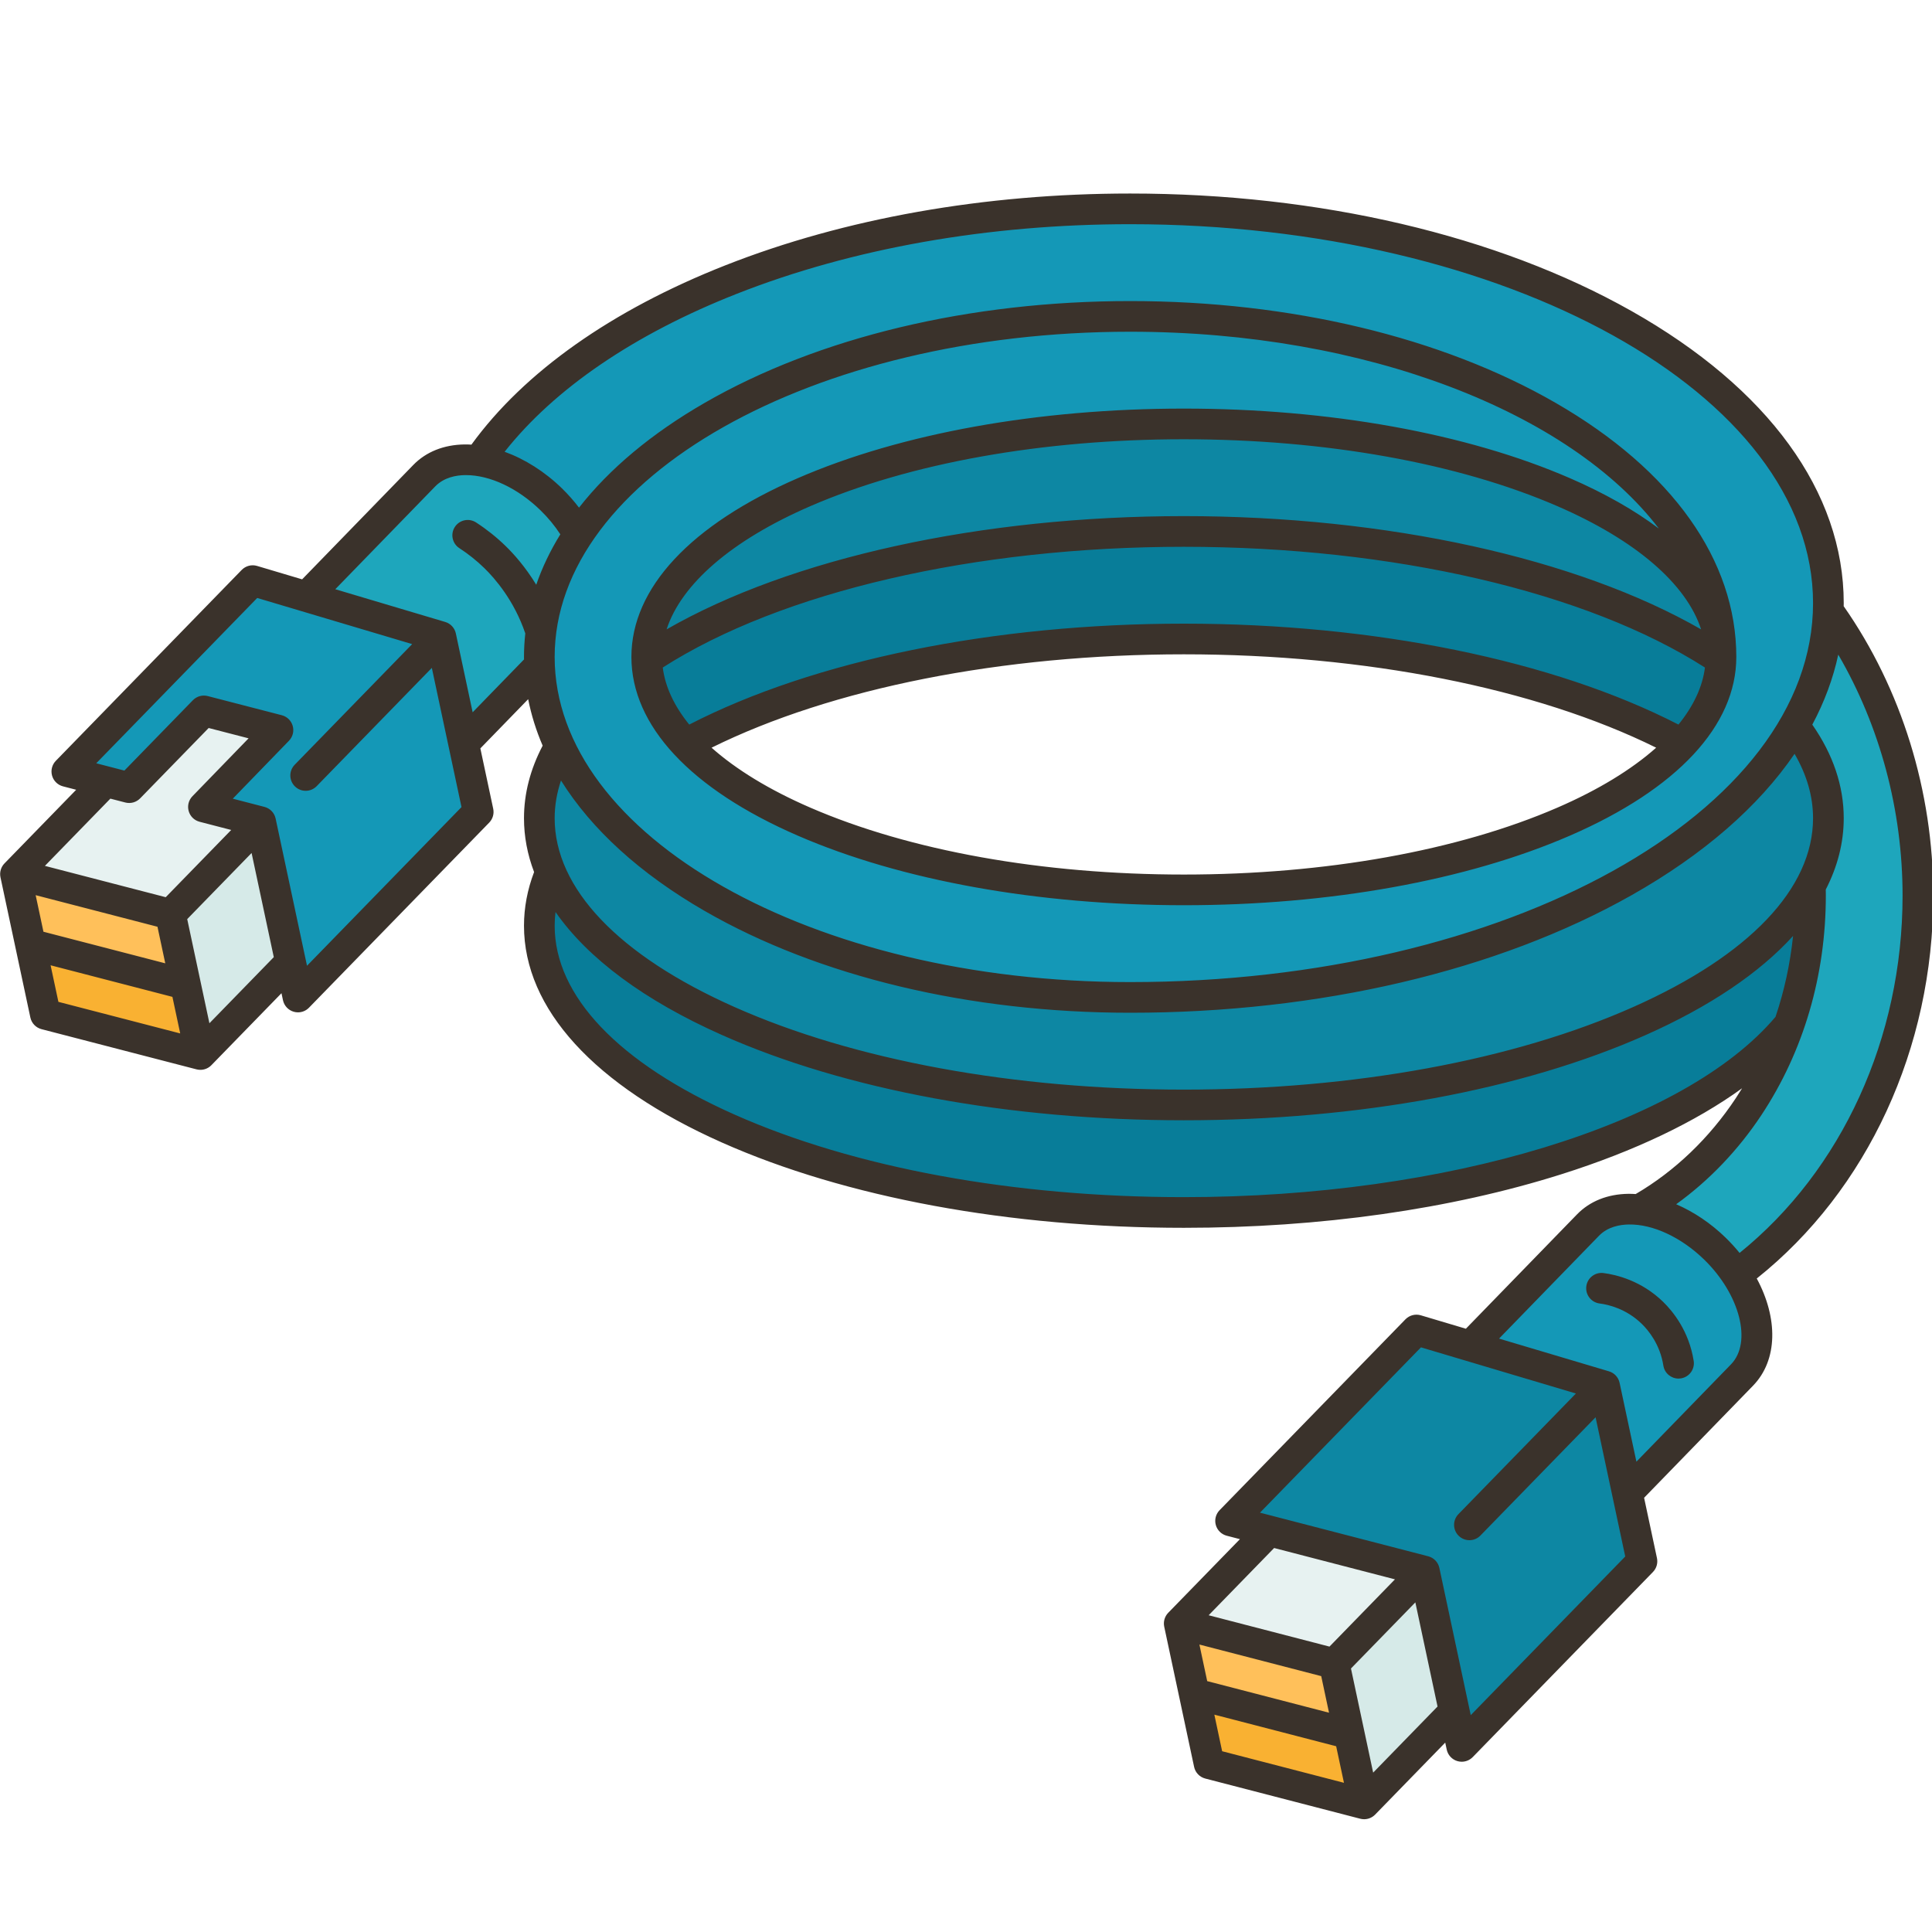 <svg xmlns="http://www.w3.org/2000/svg" xmlns:xlink="http://www.w3.org/1999/xlink" width="1024" zoomAndPan="magnify" viewBox="0 0 768 768" height="1024" preserveAspectRatio="xMidYMid meet" version="1.0"><defs><clipPath id="72a5b2e42f"><path d="M 0 76.801 L 768 76.801 L 768 723.301 L 0 723.301 Z M 0 76.801 " clip-rule="nonzero"/></clipPath></defs><path fill="#1ea6bc" d="M 726.77 242.816 L 726.754 242.816 C 708.121 246.629 707.191 264.484 713.168 288.438 L 719.648 352.117 L 719.648 352.129 L 711.188 407.273 C 707.191 418.828 701.793 429.785 695.086 439.906 C 683.605 457.234 668.555 471.352 651.633 480.891 L 690.312 506.727 C 734.695 473.621 762.402 417.805 762.402 355.988 C 762.402 314.422 749.547 274.613 726.77 242.816 Z M 726.77 242.816 " fill-opacity="1" fill-rule="nonzero"/><path fill="#087d99" d="M 470.598 188.176 C 559.699 188.176 638.199 231.492 684.094 262.207 C 697.824 283.738 694.355 296.453 668.633 295.797 L 668.312 295.492 C 621.32 270.145 550.195 254.004 470.605 254.004 C 390.773 254.004 319.461 270.254 272.473 295.707 C 223.102 295.391 227.328 281.641 257.102 262.207 C 303.012 231.492 381.48 188.176 470.598 188.176 Z M 470.598 188.176 " fill-opacity="1" fill-rule="nonzero"/><path fill="#087d99" d="M 719.648 352.129 C 719.68 353.426 719.695 354.691 719.695 355.988 C 719.695 373.82 716.797 391.133 711.188 407.273 C 675.203 450.879 581.07 481.973 470.605 481.973 C 329.098 481.973 214.379 430.945 214.379 367.996 C 214.379 360.68 215.938 353.547 218.879 346.613 C 241.352 399.348 349.879 419.18 474.965 419.18 C 595.645 419.18 692.477 402.109 719.648 352.129 Z M 719.648 352.129 " fill-opacity="1" fill-rule="nonzero"/><path fill="#0d87a3" d="M 713.168 288.438 C 722.012 299.988 726.816 312.367 726.816 325.246 C 726.816 334.496 724.328 343.504 719.648 352.117 L 719.648 352.129 C 692.477 402.109 591.285 439.234 470.605 439.234 C 345.52 439.234 241.352 399.348 218.879 346.613 C 215.922 339.695 214.379 332.547 214.379 325.246 C 214.379 315.352 217.215 305.766 222.539 296.605 C 249.586 354.156 344.25 372.922 452.656 372.922 C 575.867 372.922 676.895 351.172 713.168 288.438 Z M 713.168 288.438 " fill-opacity="1" fill-rule="nonzero"/><path fill="#0d87a3" d="M 684.094 262.207 C 638.199 231.492 559.707 211.254 470.605 211.254 C 381.488 211.254 303.012 231.492 257.102 262.207 C 257.086 261.84 257.086 261.488 257.086 261.125 C 257.086 209.973 350.84 134.652 468.762 134.652 C 585.766 134.652 682.613 209.332 684.094 259.918 C 684.109 260.332 684.109 260.727 684.109 261.125 C 684.109 261.488 684.109 261.84 684.094 262.207 Z M 684.094 262.207 " fill-opacity="1" fill-rule="nonzero"/><path fill="#1498b7" d="M 449.246 83.027 C 331.293 83.027 230.527 124.574 190.336 183.164 C 182.215 222.883 186.078 253.266 214.457 264.551 C 214.93 275.617 217.719 286.348 222.539 296.605 C 249.586 354.156 340.84 396.484 449.246 396.484 C 572.453 396.484 676.895 351.172 713.168 288.438 C 721.492 274.031 726.219 258.715 726.754 242.816 C 726.801 241.797 726.816 240.777 726.816 239.754 C 726.816 153.199 602.551 83.027 449.246 83.027 Z M 684.094 262.207 C 683.789 274.062 678.328 285.402 668.633 295.797 C 637.012 329.77 560.258 353.746 470.605 353.746 C 380.879 353.746 304.062 329.727 272.473 295.707 C 262.836 285.344 257.406 274.031 257.102 262.207 C 257.086 261.84 257.086 261.488 257.086 261.125 C 257.086 209.973 352.684 168.516 470.605 168.516 C 587.609 168.516 682.613 209.332 684.094 259.918 C 684.109 260.332 684.109 260.727 684.109 261.125 C 684.109 261.488 684.109 261.84 684.094 262.207 Z M 684.094 262.207 " fill-opacity="1" fill-rule="nonzero"/><path fill="#1498b7" d="M 690.312 506.727 C 699.902 521.297 701.246 537.559 692.465 546.598 L 646.906 593.48 L 595 581.629 L 584.5 535.09 L 631.246 486.988 C 636.203 481.898 643.535 479.945 651.633 480.891 C 661.465 482.004 672.445 487.34 681.715 496.359 C 685.07 499.621 687.934 503.129 690.312 506.727 Z M 690.312 506.727 " fill-opacity="1" fill-rule="nonzero"/><path fill="#1ea6bc" d="M 215.02 251.109 L 215.02 251.125 C 214.594 254.418 214.379 257.754 214.379 261.125 C 214.379 262.266 214.41 263.41 214.457 264.551 L 184.297 295.586 L 150.32 277.012 L 121.895 237.195 L 168.641 189.094 C 173.855 183.727 181.723 181.867 190.336 183.164 C 199.836 184.594 210.25 189.867 219.105 198.48 C 223.605 202.855 227.25 207.656 229.965 212.562 C 221.867 224.664 216.73 237.621 215.02 251.109 Z M 215.02 251.109 " fill-opacity="1" fill-rule="nonzero"/><path fill="#f9b132" d="M 73.711 391.316 C 79.836 392.254 80.98 403.227 79.66 419.18 L 18.031 403.203 L 12.102 375.344 C 30.836 369.02 51.551 375.484 73.711 391.316 Z M 73.711 391.316 " fill-opacity="1" fill-rule="nonzero"/><path fill="#f9b132" d="M 536.32 689.195 C 543.82 691.34 544.125 702.805 542.266 717.074 L 480.637 701.102 L 474.691 673.223 L 474.707 673.223 C 492.504 661.02 513.207 667.426 536.32 689.195 Z M 536.32 689.195 " fill-opacity="1" fill-rule="nonzero"/><path fill="#ffc05a" d="M 530.387 661.336 C 541.285 664.098 544.191 672.703 536.32 689.195 L 474.707 673.223 L 474.691 673.223 L 468.762 645.363 C 492.91 636.883 513.512 641.992 530.387 661.336 Z M 530.387 661.336 " fill-opacity="1" fill-rule="nonzero"/><path fill="#ffc05a" d="M 67.781 363.441 C 80.426 367.941 84.215 376.418 73.711 391.316 L 12.102 375.344 L 6.152 347.465 C 33.836 342.148 54.027 347.992 67.781 363.441 Z M 67.781 363.441 " fill-opacity="1" fill-rule="nonzero"/><path fill="#d6eae8" d="M 103.598 326.66 C 116.625 332.492 122.77 348 115.473 382.398 L 79.66 419.18 L 73.711 391.316 L 67.781 363.441 C 65.457 339.043 81.102 329.938 103.598 326.66 Z M 103.598 326.66 " fill-opacity="1" fill-rule="nonzero"/><path fill="#d6eae8" d="M 566.203 624.543 C 581.219 628.844 585.109 647.512 578.082 680.281 L 542.266 717.074 L 536.32 689.195 L 530.387 661.336 C 530.414 636.832 542.738 624.965 566.203 624.543 Z M 566.203 624.543 " fill-opacity="1" fill-rule="nonzero"/><path fill="#e7f2f1" d="M 566.203 624.543 L 530.387 661.336 L 468.762 645.363 L 504.59 608.57 C 535.66 596.965 557.988 599.41 566.203 624.543 Z M 566.203 624.543 " fill-opacity="1" fill-rule="nonzero"/><path fill="#e7f2f1" d="M 81.047 282.598 L 51.652 294.137 L 41.969 310.672 L 6.152 347.465 L 67.781 363.441 L 103.598 326.66 L 110.488 290.219 C 111.035 273.227 98.219 274.898 81.047 282.598 Z M 81.047 282.598 " fill-opacity="1" fill-rule="nonzero"/><path fill="#0d87a3" d="M 637.848 550.973 L 646.906 593.48 L 652.699 620.641 L 581.055 694.227 L 578.082 680.281 L 566.203 624.543 L 504.59 608.57 L 489.176 604.574 L 563.062 528.703 L 584.5 535.09 Z M 637.848 550.973 " fill-opacity="1" fill-rule="nonzero"/><path fill="#1498b7" d="M 175.242 253.074 L 184.297 295.586 L 190.094 322.746 L 118.445 396.332 L 115.473 382.398 L 103.598 326.66 L 80.863 320.762 C 90.742 310.582 100.609 300.402 110.488 290.219 C 100.668 287.676 90.867 285.145 81.047 282.598 L 51.344 313.113 L 41.969 310.672 L 26.57 306.68 L 100.457 230.809 L 121.895 237.195 Z M 175.242 253.074 " fill-opacity="1" fill-rule="nonzero"/><g clip-path="url(#72a5b2e42f)"><path fill="#3a322b" d="M 732.914 239.758 C 732.914 195.598 702.941 154.355 648.52 123.625 C 595.191 93.512 524.426 76.93 449.25 76.93 C 391.387 76.93 335.762 86.793 288.395 105.449 C 243.191 123.258 208.367 147.859 187.402 176.746 C 186.488 176.691 185.582 176.66 184.684 176.672 C 176.418 176.785 169.359 179.609 164.273 184.844 L 120.098 230.297 L 102.195 224.965 C 100.02 224.316 97.664 224.93 96.082 226.555 L 22.199 302.43 C 20.684 303.988 20.109 306.23 20.695 308.324 C 21.281 310.418 22.938 312.039 25.039 312.586 L 30.281 313.945 L 1.785 343.215 C 0.363 344.676 -0.234 346.746 0.188 348.738 L 12.07 404.477 C 12.551 406.734 14.266 408.527 16.504 409.109 L 78.125 425.086 C 78.633 425.215 79.148 425.277 79.656 425.277 C 81.281 425.277 82.867 424.629 84.027 423.434 L 111.891 394.816 L 112.484 397.598 C 112.957 399.797 114.598 401.562 116.758 402.184 C 117.316 402.344 117.887 402.426 118.449 402.426 C 120.074 402.426 121.656 401.777 122.82 400.582 L 194.465 327.004 C 195.887 325.543 196.484 323.473 196.059 321.48 L 190.949 297.496 L 209.953 277.938 C 211.195 284.203 213.113 290.371 215.715 296.41 C 210.805 305.773 208.293 315.457 208.293 325.246 C 208.293 332.52 209.652 339.672 212.309 346.652 C 209.648 353.645 208.293 360.812 208.293 367.988 C 208.293 400.988 236.227 431.594 286.953 454.16 C 336.109 476.027 401.332 488.074 470.605 488.074 C 524.766 488.074 576.691 480.703 620.762 466.758 C 649.785 457.578 674.023 445.98 692.508 432.602 C 691.695 433.926 690.867 435.246 690.008 436.543 C 679.488 452.426 665.754 465.559 650.211 474.652 C 649.23 474.59 648.258 474.551 647.293 474.562 C 639.027 474.676 631.969 477.504 626.883 482.738 L 582.707 528.188 L 564.805 522.855 C 562.625 522.207 560.277 522.824 558.691 524.445 L 484.809 600.324 C 483.293 601.879 482.719 604.125 483.305 606.219 C 483.891 608.309 485.543 609.934 487.648 610.477 L 492.891 611.836 L 464.391 641.105 C 462.973 642.566 462.375 644.637 462.797 646.629 L 474.676 702.367 C 475.156 704.625 476.875 706.418 479.113 707 L 540.734 722.977 C 541.242 723.105 541.754 723.172 542.266 723.172 C 543.891 723.172 545.473 722.52 546.637 721.328 L 574.5 692.711 L 575.094 695.492 C 575.562 697.691 577.203 699.453 579.367 700.078 C 579.926 700.238 580.492 700.316 581.059 700.316 C 582.68 700.316 584.262 699.668 585.43 698.473 L 657.07 624.895 C 658.492 623.438 659.09 621.363 658.668 619.371 L 653.555 595.387 L 696.844 550.848 C 706.781 540.625 706.812 523.938 698.34 508.227 C 742.371 473.117 768.5 416.648 768.5 355.984 C 768.5 314.535 755.852 273.789 732.891 240.965 C 732.895 240.562 732.914 240.16 732.914 239.758 Z M 292.867 116.797 C 338.824 98.691 392.902 89.121 449.25 89.121 C 598.938 89.121 720.715 156.695 720.715 239.758 C 720.715 322.82 598.938 390.395 449.25 390.395 C 323.109 390.395 220.484 332.406 220.484 261.133 C 220.484 189.855 323.109 131.867 449.25 131.867 C 543.332 131.867 624.32 164.129 659.414 210.102 C 649.734 202.812 637.891 196.074 624.004 190.051 C 582.93 172.234 528.449 162.422 470.602 162.422 C 412.754 162.422 358.273 172.234 317.199 190.051 C 274.504 208.57 250.992 233.812 250.992 261.133 C 250.992 288.449 274.504 313.691 317.199 332.211 C 358.273 350.027 412.754 359.84 470.602 359.84 C 528.449 359.84 582.93 350.027 624.004 332.211 C 666.699 313.691 690.211 288.449 690.211 261.133 C 690.211 222.703 664.695 186.836 618.371 160.137 C 573.098 134.043 513.039 119.676 449.25 119.676 C 385.465 119.676 325.402 134.047 280.133 160.137 C 258.988 172.32 242.195 186.422 230.168 201.797 C 228.121 199.113 225.855 196.539 223.359 194.109 C 216.539 187.465 208.609 182.488 200.594 179.586 C 220.48 154.441 252.145 132.836 292.867 116.797 Z M 667.215 288.027 C 617.578 262.5 546.277 247.91 470.602 247.91 C 394.891 247.91 323.625 262.492 273.984 288.027 C 268.02 280.68 264.426 273.039 263.457 265.355 C 310.492 235.262 387.52 217.359 470.598 217.359 C 553.68 217.359 630.707 235.262 677.742 265.355 C 676.777 273.039 673.18 280.68 667.215 288.027 Z M 658.352 297.219 C 648.578 305.902 635.363 313.992 619.148 321.023 C 579.57 338.191 526.816 347.645 470.602 347.645 C 414.387 347.645 361.633 338.191 322.055 321.023 C 305.84 313.988 292.625 305.902 282.855 297.219 C 330.648 273.57 398.426 260.102 470.602 260.102 C 542.746 260.102 610.555 273.574 658.352 297.219 Z M 676.219 250.184 C 626.859 221.852 551.352 205.164 470.602 205.164 C 389.855 205.164 314.344 221.852 264.984 250.184 C 270.84 232.137 290.91 214.742 322.055 201.234 C 361.633 184.066 414.387 174.613 470.602 174.613 C 526.816 174.613 579.57 184.066 619.148 201.234 C 650.293 214.742 670.363 232.137 676.219 250.184 Z M 49.809 319.008 C 51.934 319.559 54.184 318.93 55.711 317.359 L 82.945 289.391 L 98.816 293.496 L 76.492 316.52 C 74.98 318.078 74.414 320.32 75 322.41 C 75.586 324.5 77.238 326.121 79.34 326.664 L 91.91 329.922 L 65.879 356.652 L 17.848 344.199 L 43.875 317.469 Z M 14.176 355.844 L 62.598 368.398 L 65.695 382.934 L 17.273 370.379 Z M 20.113 383.715 L 68.539 396.27 L 71.637 410.805 L 23.215 398.25 Z M 83.246 406.758 L 74.422 365.359 L 100.012 339.078 L 108.836 380.477 Z M 122.039 383.902 L 109.562 325.383 C 109.082 323.125 107.367 321.332 105.129 320.754 L 92.539 317.488 L 114.867 294.461 C 116.379 292.902 116.949 290.656 116.359 288.566 C 115.773 286.477 114.121 284.859 112.016 284.312 L 82.574 276.695 C 80.457 276.148 78.203 276.777 76.676 278.348 L 49.445 306.316 L 38.262 303.414 L 102.25 237.703 L 163.844 256.043 L 117.141 304.008 C 114.793 306.418 114.844 310.277 117.258 312.629 C 118.441 313.781 119.977 314.355 121.512 314.355 C 123.102 314.355 124.688 313.738 125.883 312.512 L 171.66 265.5 L 183.453 320.832 Z M 187.887 283.145 L 181.207 251.809 C 180.742 249.625 179.121 247.875 176.984 247.238 L 133.285 234.227 L 173.02 193.344 C 176.535 189.727 181.391 188.91 184.852 188.863 C 184.973 188.863 185.09 188.863 185.211 188.863 C 194.785 188.863 205.836 194.066 214.848 202.844 C 217.898 205.812 220.539 209.023 222.742 212.41 C 218.723 218.914 215.52 225.605 213.164 232.445 C 208.82 225.297 204.152 220.125 201.027 217.086 C 197.422 213.574 193.453 210.406 189.238 207.676 C 186.414 205.844 182.637 206.652 180.805 209.477 C 178.973 212.301 179.777 216.078 182.605 217.906 C 186.148 220.203 189.484 222.867 192.52 225.82 C 196.766 229.957 204.414 238.758 208.812 251.793 C 208.48 254.887 208.293 258 208.293 261.129 C 208.293 261.465 208.309 261.797 208.312 262.133 Z M 280.133 362.125 C 325.402 388.215 385.465 402.586 449.25 402.586 C 524.426 402.586 595.191 386 648.516 355.891 C 677.195 339.695 699.078 320.582 713.367 299.66 C 718.242 308.035 720.715 316.613 720.715 325.246 C 720.715 353.141 695.348 379.785 649.293 400.277 C 601.664 421.469 538.203 433.137 470.602 433.137 C 403 433.137 339.539 421.469 291.91 400.277 C 245.852 379.785 220.484 353.141 220.484 325.246 C 220.484 320.234 221.348 315.227 223.004 310.262 C 235.09 329.625 254.391 347.289 280.133 362.125 Z M 470.602 475.883 C 403 475.883 339.543 464.211 291.91 443.023 C 245.852 422.531 220.488 395.883 220.488 367.992 C 220.488 366.176 220.609 364.355 220.828 362.539 C 233.656 380.957 256.07 397.68 286.953 411.414 C 336.109 433.285 401.328 445.328 470.602 445.328 C 539.875 445.328 605.098 433.285 654.254 411.414 C 679.723 400.082 699.441 386.727 712.77 372.059 C 711.621 383.148 709.273 393.922 705.793 404.215 C 669.5 447.121 575.273 475.883 470.602 475.883 Z M 554.516 627.816 L 528.488 654.547 L 480.453 642.09 L 506.484 615.359 Z M 476.785 653.734 L 525.207 666.289 L 528.305 680.828 L 479.883 668.273 Z M 482.723 681.605 L 531.145 694.16 L 534.246 708.695 L 485.82 696.141 Z M 545.852 704.648 L 537.031 663.25 L 562.621 636.969 L 571.445 678.367 Z M 584.645 681.797 L 572.172 623.277 C 571.691 621.02 569.973 619.227 567.738 618.645 L 500.867 601.309 L 564.855 535.594 L 626.449 553.938 L 579.746 601.898 C 577.398 604.312 577.449 608.172 579.863 610.52 C 581.051 611.676 582.582 612.25 584.117 612.25 C 585.707 612.25 587.293 611.633 588.488 610.406 L 634.266 563.395 L 646.059 618.727 Z M 688.094 542.352 L 650.496 581.035 L 643.816 549.699 C 643.352 547.516 641.73 545.762 639.594 545.125 L 595.895 532.113 L 635.629 491.23 C 639.145 487.617 644 486.801 647.457 486.754 C 657.059 486.582 668.332 491.848 677.457 500.734 C 691.684 514.59 696.555 533.648 688.094 542.352 Z M 756.301 355.984 C 756.301 412.59 732.188 465.203 691.512 498.059 C 689.816 495.98 687.973 493.953 685.969 492 C 680.031 486.215 673.246 481.699 666.305 478.707 C 679.359 469.305 690.918 457.25 700.176 443.273 C 716.938 417.961 725.797 387.777 725.797 355.98 C 725.797 355.188 725.781 354.398 725.77 353.609 C 730.477 344.457 732.914 334.957 732.914 325.246 C 732.914 312.461 728.707 299.969 720.422 288.055 C 725.238 279.031 728.699 269.727 730.738 260.223 C 747.293 288.633 756.301 322.043 756.301 355.984 Z M 673.266 540.965 C 673.789 544.293 671.512 547.41 668.184 547.934 C 667.867 547.984 667.547 548.008 667.234 548.008 C 664.281 548.008 661.688 545.859 661.215 542.855 C 659.887 534.391 655.273 528.832 652.645 526.27 C 646.512 520.297 639.492 518.617 635.852 518.152 C 632.512 517.719 630.152 514.664 630.582 511.324 C 631.012 507.984 634.066 505.625 637.41 506.055 C 642.559 506.723 652.488 509.094 661.152 517.535 C 664.871 521.152 671.391 529.008 673.266 540.965 Z M 673.266 540.965 " fill-opacity="1" fill-rule="nonzero"/></g></svg>